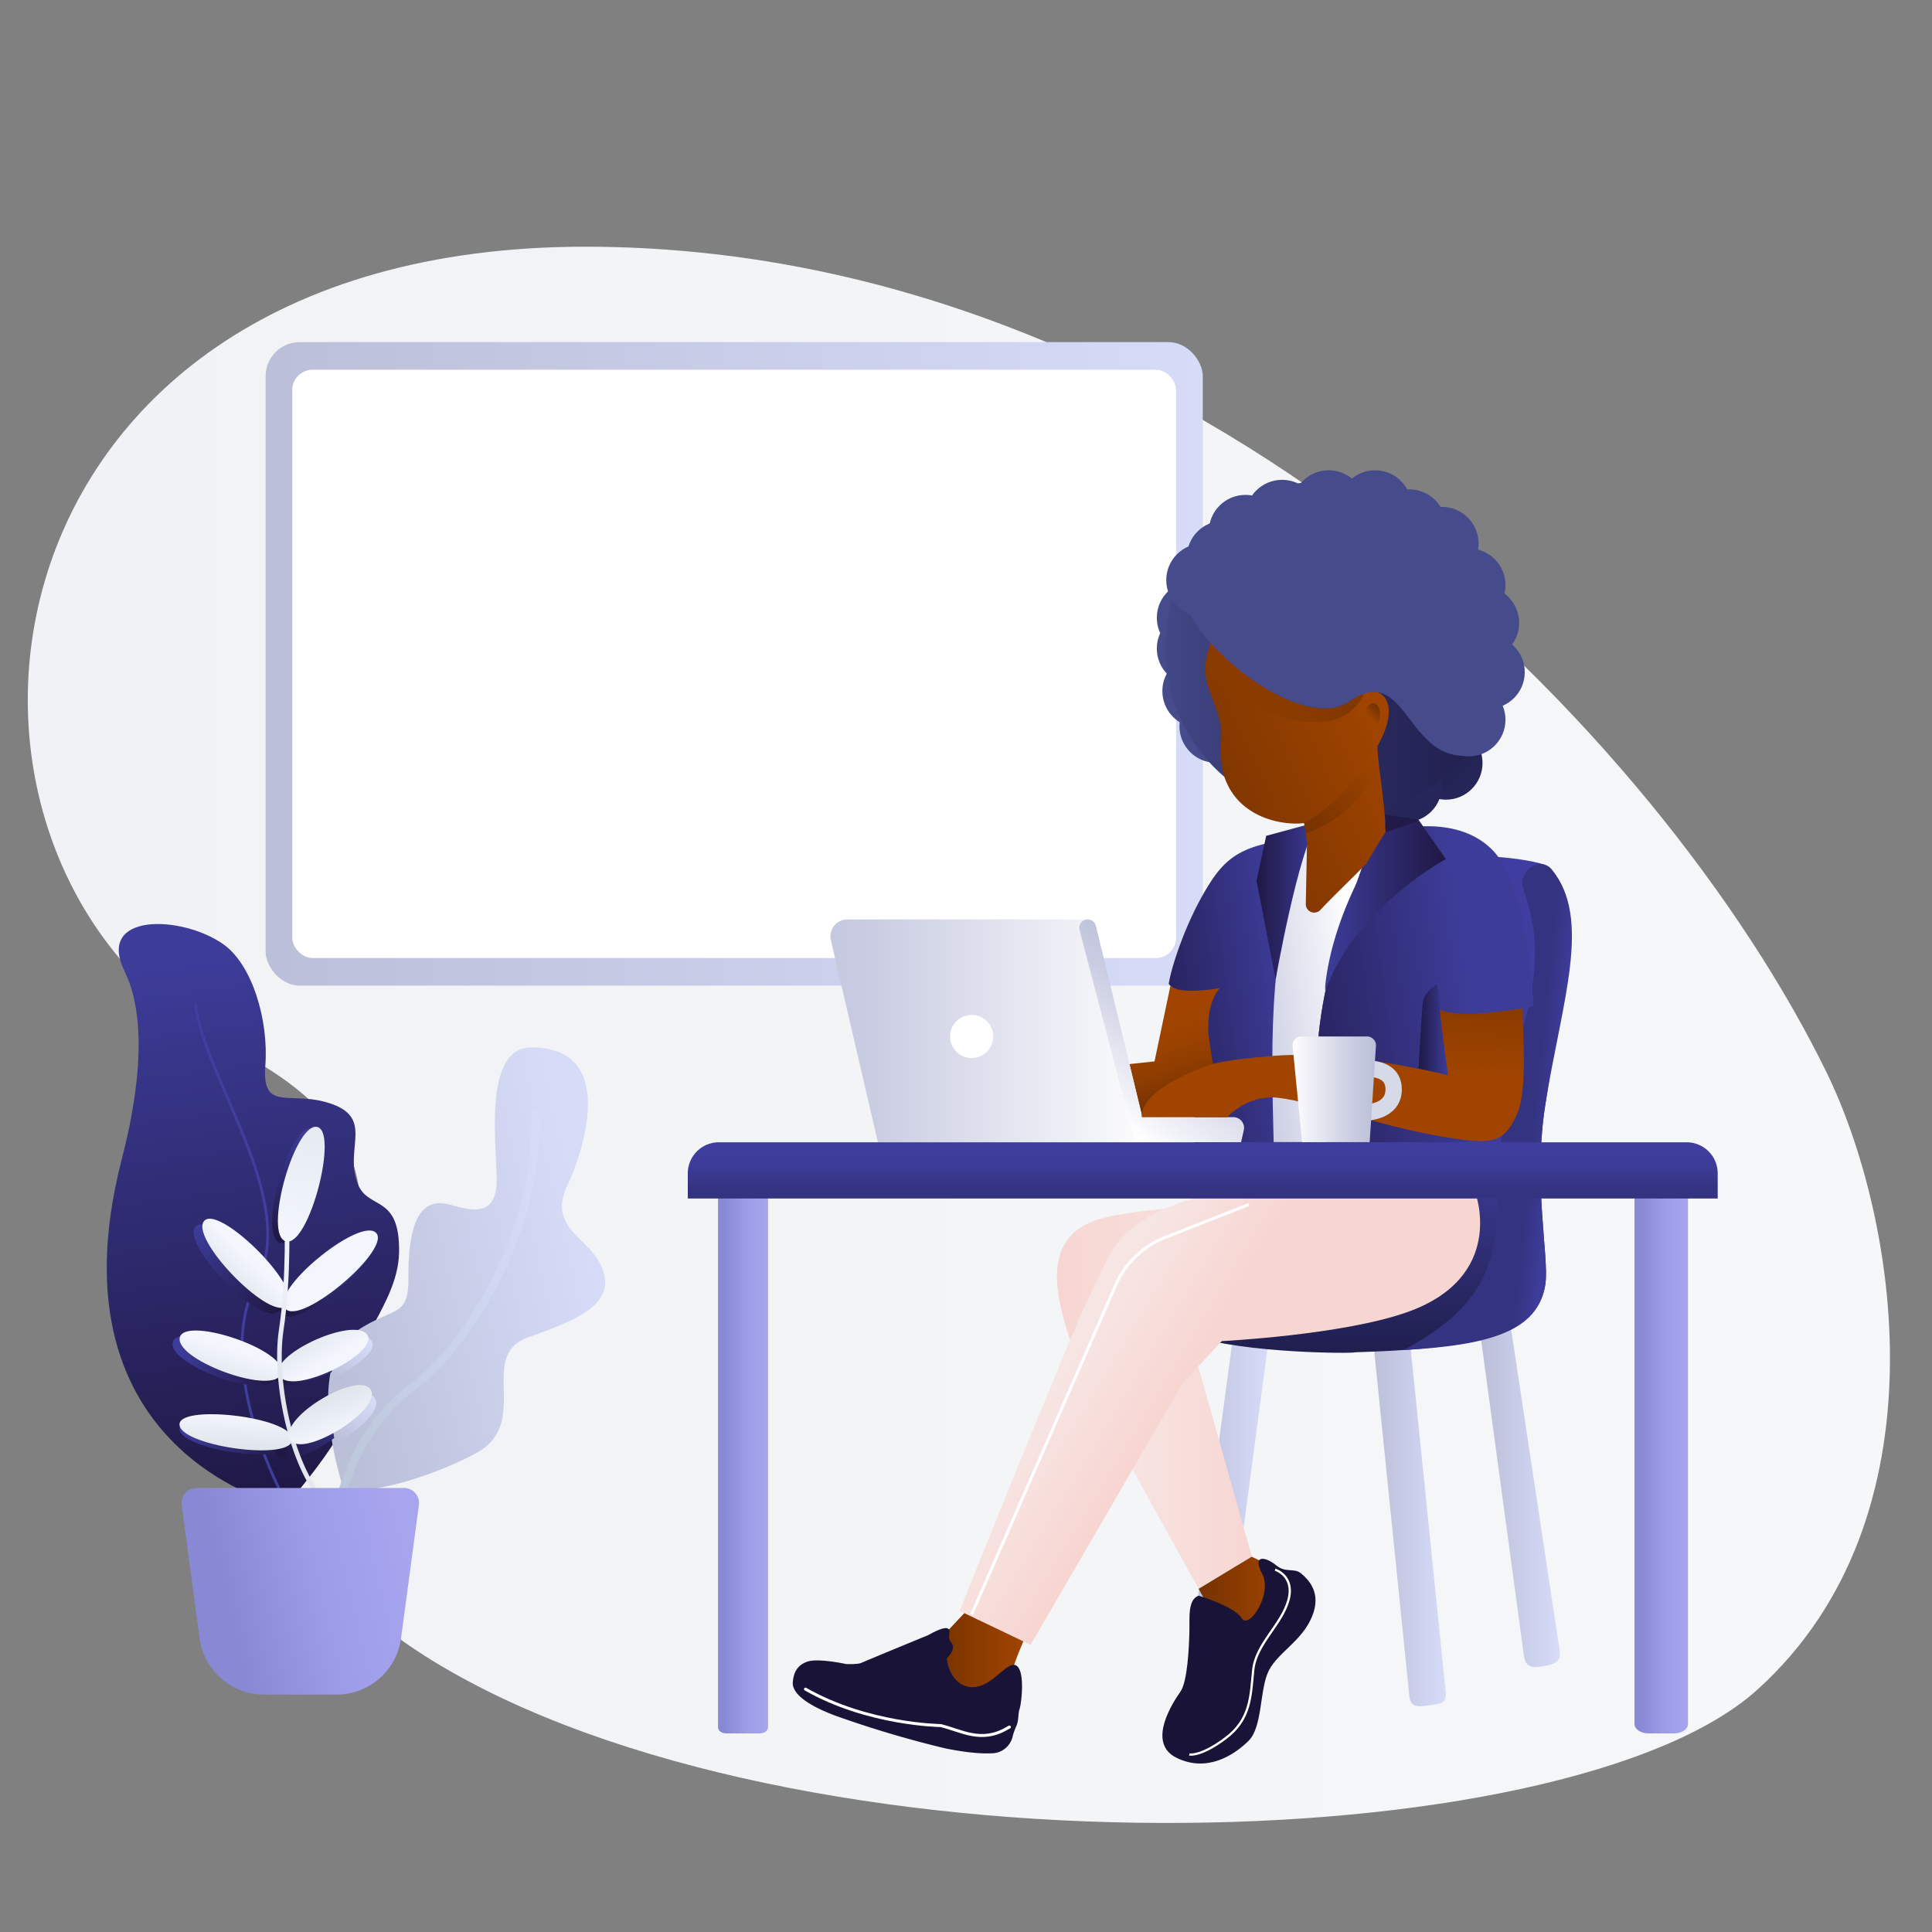 <svg xmlns="http://www.w3.org/2000/svg" xmlns:xlink="http://www.w3.org/1999/xlink" viewBox="0 0 650 650"><rect x="0" y="0" width="650" height="650" fill="#808080" stroke="none"/><defs><style>.cls-1{fill:url(#Безымянный_градиент_263);}.cls-2{fill:url(#Безымянный_градиент_5);}.cls-18,.cls-3,.cls-40,.cls-44,.cls-45,.cls-48,.cls-5,.cls-64{fill:none;stroke-miterlimit:10;}.cls-3{stroke-width:0.93px;stroke:url(#Безымянный_градиент_10);}.cls-4{fill:url(#Безымянный_градиент_17);}.cls-5{stroke-width:2.67px;stroke:url(#Безымянный_градиент_164);}.cls-6{fill:url(#Безымянный_градиент_5-2);}.cls-7{fill:url(#Безымянный_градиент_5-3);}.cls-8{fill:url(#Безымянный_градиент_5-4);}.cls-9{fill:url(#Безымянный_градиент_5-5);}.cls-10{fill:url(#Безымянный_градиент_5-6);}.cls-11{fill:url(#Безымянный_градиент_5-7);}.cls-12{fill:url(#Безымянный_градиент_18);}.cls-13{fill:url(#Безымянный_градиент_33);}.cls-14{fill:url(#Безымянный_градиент_33-2);}.cls-15{fill:url(#Безымянный_градиент_33-3);}.cls-16{fill:url(#Безымянный_градиент_17-2);}.cls-17{fill:url(#Безымянный_градиент_33-4);}.cls-18{stroke-width:1.55px;stroke:url(#Безымянный_градиент_33-5);}.cls-19{fill:url(#Безымянный_градиент_33-6);}.cls-20{fill:url(#Безымянный_градиент_17-3);}.cls-21{fill:url(#Безымянный_градиент_33-7);}.cls-22{fill:url(#Безымянный_градиент_11);}.cls-23{fill:url(#Безымянный_градиент_16);}.cls-24{fill:url(#Безымянный_градиент_170);}.cls-25{fill:#fff;}.cls-26{fill:url(#Безымянный_градиент_170-2);}.cls-27{fill:url(#Безымянный_градиент_170-3);}.cls-28{fill:url(#Безымянный_градиент_170-4);}.cls-29{fill:url(#Безымянный_градиент_216);}.cls-30{fill:url(#Безымянный_градиент_40);}.cls-31{fill:url(#Безымянный_градиент_51);}.cls-32{fill:url(#Безымянный_градиент_50);}.cls-33{fill:url(#Безымянный_градиент_9);}.cls-34{fill:url(#Безымянный_градиент_123);}.cls-35{fill:url(#Безымянный_градиент_5-8);}.cls-36{fill:url(#Безымянный_градиент_271);}.cls-37{fill:url(#Безымянный_градиент_5-9);}.cls-38{fill:url(#Безымянный_градиент_123-2);}.cls-39{fill:url(#Безымянный_градиент_9-2);}.cls-40{stroke:#17ff44;stroke-width:1.95px;}.cls-41{fill:url(#Безымянный_градиент_271-2);}.cls-42{fill:url(#Безымянный_градиент_269);}.cls-43{fill:#191337;}.cls-44,.cls-45,.cls-64{stroke:#fff;}.cls-44{stroke-linecap:round;}.cls-45{stroke-width:0.76px;}.cls-46{fill:url(#Безымянный_градиент_5-10);}.cls-47{fill:url(#Безымянный_градиент_123-3);}.cls-48{stroke:#d6d9e8;stroke-width:5.49px;}.cls-49{fill:url(#Безымянный_градиент_269-2);}.cls-50{fill:url(#Безымянный_градиент_16-2);}.cls-51{fill:url(#Безымянный_градиент_16-3);}.cls-52{fill:url(#Безымянный_градиент_40-2);}.cls-53{fill:url(#Безымянный_градиент_5-11);}.cls-54{fill:url(#Безымянный_градиент_49);}.cls-55{fill:url(#Безымянный_градиент_47);}.cls-56{fill:#464b8b;}.cls-57{fill:url(#Безымянный_градиент_39);}.cls-58{fill:url(#Безымянный_градиент_123-4);}.cls-59{fill:url(#Безымянный_градиент_48);}.cls-60{fill:url(#Безымянный_градиент_123-5);}.cls-61{fill:url(#Безымянный_градиент_46);}.cls-62{fill:url(#Безымянный_градиент_18-2);}.cls-63{fill:#211a49;}</style><linearGradient id="Безымянный_градиент_263" x1="9.35" y1="348.17" x2="635.86" y2="348.17" gradientUnits="userSpaceOnUse"><stop offset="0" stop-color="#f0f2f5"/><stop offset="0.99" stop-color="#f5f7f8"/></linearGradient><linearGradient id="Безымянный_градиент_5" x1="95.62" y1="505.51" x2="71.09" y2="319.33" gradientUnits="userSpaceOnUse"><stop offset="0" stop-color="#1f1844"/><stop offset="0.99" stop-color="#3d3c99"/></linearGradient><linearGradient id="Безымянный_градиент_10" x1="94.38" y1="500.72" x2="72.8" y2="336.95" gradientUnits="userSpaceOnUse"><stop offset="0" stop-color="#3f3d9e"/><stop offset="0.99" stop-color="#423e9f"/></linearGradient><linearGradient id="Безымянный_градиент_17" x1="106.96" y1="437.03" x2="198.01" y2="416.11" gradientUnits="userSpaceOnUse"><stop offset="0.01" stop-color="#bbc0d9"/><stop offset="1" stop-color="#d6dbf8"/></linearGradient><linearGradient id="Безымянный_градиент_164" x1="473.45" y1="387.46" x2="543.12" y2="400.21" gradientTransform="translate(-424.12 155.58) rotate(-10.18)" gradientUnits="userSpaceOnUse"><stop offset="0" stop-color="#bac6d8"/><stop offset="0.99" stop-color="#d6dbf8"/></linearGradient><linearGradient id="Безымянный_градиент_5-2" x1="93.89" y1="440.85" x2="65.97" y2="413.41" xlink:href="#Безымянный_градиент_5"/><linearGradient id="Безымянный_градиент_5-3" x1="93" y1="463.9" x2="60.51" y2="452.59" xlink:href="#Безымянный_градиент_5"/><linearGradient id="Безымянный_градиент_5-4" x1="95.42" y1="440.77" x2="124.97" y2="417.53" xlink:href="#Безымянный_градиент_5"/><linearGradient id="Безымянный_градиент_5-5" x1="93.27" y1="463.94" x2="121.95" y2="450.2" xlink:href="#Безымянный_градиент_5"/><linearGradient id="Безымянный_градиент_5-6" x1="98.39" y1="485.52" x2="60.21" y2="480.96" xlink:href="#Безымянный_градиент_5"/><linearGradient id="Безымянный_градиент_5-7" x1="94.15" y1="488.2" x2="120.24" y2="472.26" xlink:href="#Безымянный_градиент_5"/><linearGradient id="Безымянный_градиент_18" x1="103.94" y1="380.63" x2="95.01" y2="417.13" gradientUnits="userSpaceOnUse"><stop offset="0.01" stop-color="#3d3c99"/><stop offset="1" stop-color="#1f1844"/></linearGradient><linearGradient id="Безымянный_градиент_33" x1="1567.72" y1="830.24" x2="1579.51" y2="830.24" gradientTransform="translate(-1616.31 964.42) rotate(-45.37)" gradientUnits="userSpaceOnUse"><stop offset="0" stop-color="#e0e4eb"/><stop offset="0.99" stop-color="#f3f6fd"/></linearGradient><linearGradient id="Безымянный_градиент_33-2" x1="2109.71" y1="1653.45" x2="2121.62" y2="1653.45" gradientTransform="translate(-2144.18 1969.32) rotate(-72.22)" xlink:href="#Безымянный_градиент_33"/><linearGradient id="Безымянный_градиент_33-3" x1="-1396.35" y1="1350.21" x2="-1384.55" y2="1350.21" gradientTransform="matrix(0.63, 0.78, -0.78, 0.63, 2033.34, 654.17)" xlink:href="#Безымянный_градиент_33"/><linearGradient id="Безымянный_градиент_17-2" x1="110.42" y1="462.72" x2="122.72" y2="450.1" xlink:href="#Безымянный_градиент_17"/><linearGradient id="Безымянный_градиент_33-4" x1="-1535.11" y1="1583.58" x2="-1523.02" y2="1583.58" gradientTransform="matrix(0.5, 0.87, -0.77, 0.45, 2091.97, 1069.89)" xlink:href="#Безымянный_градиент_33"/><linearGradient id="Безымянный_градиент_33-5" x1="571.41" y1="406.47" x2="588.79" y2="406.47" gradientTransform="translate(-558.35 197.07) rotate(-13.38)" xlink:href="#Безымянный_градиент_33"/><linearGradient id="Безымянный_градиент_33-6" x1="2444.62" y1="2174.71" x2="2456.98" y2="2174.71" gradientTransform="matrix(0.04, -0.93, 1, 0.04, -2202.77, 2673.24)" xlink:href="#Безымянный_градиент_33"/><linearGradient id="Безымянный_градиент_17-3" x1="110.7" y1="482.54" x2="122.98" y2="468.92" xlink:href="#Безымянный_градиент_17"/><linearGradient id="Безымянный_градиент_33-7" x1="-1589.32" y1="1941.65" x2="-1575.94" y2="1941.65" gradientTransform="matrix(0.35, 0.94, -0.74, 0.28, 2100.6, 1420.84)" xlink:href="#Безымянный_градиент_33"/><linearGradient id="Безымянный_градиент_11" x1="105.85" y1="380.11" x2="96.93" y2="416.61" gradientUnits="userSpaceOnUse"><stop offset="0" stop-color="#e6eaf1"/><stop offset="0.99" stop-color="#f3f6fd"/></linearGradient><linearGradient id="Безымянный_градиент_16" x1="69.36" y1="540.26" x2="137.37" y2="524.63" gradientUnits="userSpaceOnUse"><stop offset="0.11" stop-color="#8988d5"/><stop offset="0.56" stop-color="#9d9ce8"/><stop offset="1" stop-color="#a7a5ee"/></linearGradient><linearGradient id="Безымянный_градиент_170" x1="89.37" y1="223.35" x2="404.65" y2="223.35" gradientUnits="userSpaceOnUse"><stop offset="0.01" stop-color="#bbbfd9"/><stop offset="1" stop-color="#d6dbf8"/></linearGradient><linearGradient id="Безымянный_градиент_170-2" x1="400.1" y1="508.36" x2="426.51" y2="508.36" xlink:href="#Безымянный_градиент_170"/><linearGradient id="Безымянный_градиент_170-3" x1="497.97" y1="502.71" x2="524.83" y2="502.71" xlink:href="#Безымянный_градиент_170"/><linearGradient id="Безымянный_градиент_170-4" x1="461.51" y1="510.2" x2="486.44" y2="510.2" xlink:href="#Безымянный_градиент_170"/><linearGradient id="Безымянный_градиент_216" x1="462.93" y1="453.37" x2="462.93" y2="288.34" gradientUnits="userSpaceOnUse"><stop offset="0" stop-color="#201f4f"/><stop offset="0.39" stop-color="#3d3c99"/><stop offset="1" stop-color="#403da0"/></linearGradient><linearGradient id="Безымянный_градиент_40" x1="514.76" y1="374.41" x2="529.76" y2="375.91" gradientUnits="userSpaceOnUse"><stop offset="0.11" stop-color="#343381"/><stop offset="0.56" stop-color="#3d3c99"/><stop offset="1" stop-color="#403da0"/></linearGradient><linearGradient id="Безымянный_градиент_51" x1="402.95" y1="368.06" x2="394" y2="341.64" gradientUnits="userSpaceOnUse"><stop offset="0" stop-color="#753200"/><stop offset="0.05" stop-color="#793300"/><stop offset="0.38" stop-color="#8e3d00"/><stop offset="0.7" stop-color="#9c4200"/><stop offset="1" stop-color="#a04400"/></linearGradient><linearGradient id="Безымянный_градиент_50" x1="355.62" y1="439.88" x2="429.01" y2="439.88" gradientUnits="userSpaceOnUse"><stop offset="0" stop-color="#f7d6d2"/><stop offset="0.95" stop-color="#f7e5e3"/></linearGradient><linearGradient id="Безымянный_градиент_9" x1="374.85" y1="490.32" x2="421.17" y2="490.32" gradientUnits="userSpaceOnUse"><stop offset="0.05" stop-color="#f7e5e3"/><stop offset="1" stop-color="#f7d6d2"/></linearGradient><linearGradient id="Безымянный_градиент_123" x1="403.27" y1="536.85" x2="431.07" y2="536.85" gradientUnits="userSpaceOnUse"><stop offset="0" stop-color="#753200"/><stop offset="1" stop-color="#a04400"/></linearGradient><linearGradient id="Безымянный_градиент_5-8" x1="376.01" y1="340.82" x2="433.96" y2="332.85" xlink:href="#Безымянный_градиент_5"/><linearGradient id="Безымянный_градиент_271" x1="405.65" y1="337.95" x2="457.16" y2="330.87" gradientUnits="userSpaceOnUse"><stop offset="0.01" stop-color="#bbbfd9"/><stop offset="0.29" stop-color="#cacde2"/><stop offset="0.84" stop-color="#f2f3f8"/><stop offset="1" stop-color="#fff"/></linearGradient><linearGradient id="Безымянный_градиент_5-9" x1="413.17" y1="340.9" x2="495.4" y2="329.59" xlink:href="#Безымянный_градиент_5"/><linearGradient id="Безымянный_градиент_123-2" x1="313.7" y1="557.18" x2="344.39" y2="557.18" xlink:href="#Безымянный_градиент_123"/><linearGradient id="Безымянный_градиент_9-2" x1="365.6" y1="445.13" x2="397.1" y2="464.13" xlink:href="#Безымянный_градиент_9"/><linearGradient id="Безымянный_градиент_271-2" x1="254.39" y1="346.9" x2="388.93" y2="346.9" xlink:href="#Безымянный_градиент_271"/><linearGradient id="Безымянный_градиент_269" x1="370.6" y1="373.53" x2="403" y2="331.16" gradientUnits="userSpaceOnUse"><stop offset="0" stop-color="#fff"/><stop offset="0.16" stop-color="#f2f3f8"/><stop offset="0.71" stop-color="#cacde2"/><stop offset="0.99" stop-color="#bbbfd9"/></linearGradient><linearGradient id="Безымянный_градиент_5-10" x1="477.26" y1="346.45" x2="487.15" y2="346.45" xlink:href="#Безымянный_градиент_5"/><linearGradient id="Безымянный_градиент_123-3" x1="451.94" y1="312.47" x2="448.99" y2="358.7" xlink:href="#Безымянный_градиент_123"/><linearGradient id="Безымянный_градиент_269-2" x1="434.87" y1="366.49" x2="462.95" y2="366.49" xlink:href="#Безымянный_градиент_269"/><linearGradient id="Безымянный_градиент_16-2" x1="549.9" y1="490.86" x2="567.93" y2="490.86" xlink:href="#Безымянный_градиент_16"/><linearGradient id="Безымянный_градиент_16-3" x1="241.57" y1="490.86" x2="258.4" y2="490.86" xlink:href="#Безымянный_градиент_16"/><linearGradient id="Безымянный_градиент_40-2" x1="404.65" y1="401.73" x2="404.65" y2="384.68" xlink:href="#Безымянный_градиент_40"/><linearGradient id="Безымянный_градиент_5-11" x1="422.78" y1="303.02" x2="443.4" y2="303.02" xlink:href="#Безымянный_градиент_5"/><linearGradient id="Безымянный_градиент_49" x1="481.76" y1="251.49" x2="493.83" y2="264.94" gradientUnits="userSpaceOnUse"><stop offset="0" stop-color="#201f4f"/><stop offset="0.96" stop-color="#252557"/></linearGradient><linearGradient id="Безымянный_градиент_47" x1="467.23" y1="254.38" x2="478.85" y2="275.02" gradientUnits="userSpaceOnUse"><stop offset="0" stop-color="#29295c"/><stop offset="0.96" stop-color="#252557"/></linearGradient><linearGradient id="Безымянный_градиент_39" x1="383.78" y1="218.19" x2="497.31" y2="218.19" gradientUnits="userSpaceOnUse"><stop offset="0" stop-color="#464b8b"/><stop offset="0.28" stop-color="#393c76"/><stop offset="0.74" stop-color="#27275a"/><stop offset="1" stop-color="#201f4f"/></linearGradient><linearGradient id="Безымянный_градиент_123-4" x1="393" y1="272.79" x2="463.01" y2="240.38" xlink:href="#Безымянный_градиент_123"/><linearGradient id="Безымянный_градиент_48" x1="464.15" y1="255.93" x2="439.39" y2="280.23" gradientUnits="userSpaceOnUse"><stop offset="0" stop-color="#a04400"/><stop offset="1" stop-color="#753200"/></linearGradient><linearGradient id="Безымянный_градиент_123-5" x1="464.09" y1="238.65" x2="460.89" y2="241.79" xlink:href="#Безымянный_градиент_123"/><linearGradient id="Безымянный_градиент_46" x1="382.78" y1="250.42" x2="452.83" y2="218" gradientUnits="userSpaceOnUse"><stop offset="0" stop-color="#a04400" stop-opacity="0"/><stop offset="0.24" stop-color="#974000" stop-opacity="0.14"/><stop offset="0.7" stop-color="#803700" stop-opacity="0.52"/><stop offset="0.9" stop-color="#753200" stop-opacity="0.7"/></linearGradient><linearGradient id="Безымянный_градиент_18-2" x1="445.85" y1="304.78" x2="486.44" y2="304.78" xlink:href="#Безымянный_градиент_18"/></defs><title>Black Man : Black Woman Using Laptop</title><g id="Слой_2" data-name="Слой 2"><path class="cls-1" d="M614.46,360.66C559.44,248.19,402.09,83.45,197.62,83c-213.36-.44-234,211.17-119,270S25.47,485.16,145.68,558.82c121.66,74.56,381.67,67.56,445.67,9.56S638.23,409.25,614.46,360.66Z"/><path class="cls-2" d="M95.9,506.84s27-30.06,24.14-41.91,13.89-26.24,14.22-43.5c.37-19.55-10.07-14.32-13.69-22.68-5.36-12.39,6.57-23.36-11.46-28.1-12.31-3.24-21,3.08-19.84-12.15S84.88,324.42,75,317.58c-14.09-9.78-42.76-10.54-33.1,9.16,10.15,20.71,1.2,54.81-1.16,64.15C15.76,489.59,95.9,506.84,95.9,506.84Z"/><path class="cls-3" d="M65.77,337.88c3.09,25.48,35,66.2,20.57,93.41s7.47,69.34,7.47,69.34"/><path class="cls-4" d="M177.74,449.91C160.2,456.11,179.19,478.8,160,489s-43.77,15.4-44.9,10.44c-.08-.33-1.11-3.62-2.2-8.43-.25-1.11-.5-2.31-.75-3.57-.06-.35-.13-.71-.2-1.07a97.08,97.08,0,0,1-1.45-11.61c0-.12,0-.24,0-.36-.09-1.55-.12-3.11-.09-4.66s.11-3,.27-4.43c.57-5.52,2.15-10.61,5.38-14.26a15.27,15.27,0,0,1,2.8-2.51c13.33-9.27,18.65-4.77,18.55-18.47-.18-23.48,6.51-27,14.38-24.67s14,3,15.17-5.71-6-47.36,11.92-47.29c31,.1,15.31,39.62,12.18,46-7.5,15.37,8.1,17.78,11.81,29S195.27,443.71,177.74,449.91Z"/><path class="cls-5" d="M111.67,533.2S107,490,139.9,465.76c14.88-10.94,42.54-50,40-92.28"/><path class="cls-6" d="M65.5,413c4.09-6.94,33.51,21.68,28.36,28S61.6,419.6,65.5,413Z"/><path class="cls-7" d="M58.07,452c.59-8.08,36.1,3.54,34.28,11.52S57.51,459.72,58.07,452Z"/><path class="cls-8" d="M125.11,416.36c6.29,4.93-24.76,31.67-30.3,25.74S119.11,411.66,125.11,416.36Z"/><path class="cls-9" d="M121.85,450.06c5.29,6-24.7,21-29.2,14.23S116.81,444.36,121.85,450.06Z"/><path class="cls-10" d="M60.43,481.07c-1.55-7.42,37.59-3.15,37.93,4.49S61.91,488.13,60.43,481.07Z"/><path class="cls-11" d="M119.94,472.43c4.06,6.86-24,24-27.25,16.51S116.08,465.89,119.94,472.43Z"/><path class="cls-12" d="M104.47,379.62c7.9.58-2.32,40.39-10.13,38.55S96.94,379.07,104.47,379.62Z"/><path class="cls-13" d="M68.46,411.1c4.09-6.94,33.51,21.68,28.36,28S64.56,417.71,68.46,411.1Z"/><path class="cls-14" d="M60.43,450.37c.59-8.08,36.1,3.54,34.28,11.52S59.87,458.07,60.43,450.37Z"/><path class="cls-15" d="M126.3,414.58c6.29,4.93-24.76,31.67-30.3,25.74S120.31,409.89,126.3,414.58Z"/><path class="cls-16" d="M111.32,463.8c.55-5.42,2.06-10.42,5.17-14,3.75-.75,6.9-.6,8.28,1C127.71,454.06,119.75,460.18,111.32,463.8Z"/><path class="cls-17" d="M123.33,448.79c5.29,6-24.7,21-29.2,14.23S118.3,443.09,123.33,448.79Z"/><path class="cls-18" d="M96.45,408.78s.9,20.68-1.84,38.73,4.17,48.6,15.42,58.36"/><path class="cls-19" d="M60.43,479.65c-1.55-7.42,37.59-3.15,37.93,4.49S61.91,486.72,60.43,479.65Z"/><path class="cls-20" d="M112.76,485.53c-.06-.34-.12-.7-.19-1.05a97.42,97.42,0,0,1-1.39-11.4c0-.12,0-.24,0-.35,6.39-3.54,13.21-5.32,15-2.26C128.45,474.32,120.63,481.39,112.76,485.53Z"/><path class="cls-21" d="M124.73,467.53c4.06,6.86-24,24-27.25,16.51S120.87,461,124.73,467.53Z"/><path class="cls-22" d="M106.39,379.1c7.9.58-2.32,40.39-10.13,38.55S98.86,378.55,106.39,379.1Z"/><path class="cls-23" d="M113.17,570.13H88.84a21.91,21.91,0,0,1-21.71-19l-6-44.78a5.06,5.06,0,0,1,5-5.73h69.8a5.06,5.06,0,0,1,5,5.73l-6,44.78A21.91,21.91,0,0,1,113.17,570.13Z"/><rect class="cls-24" x="89.37" y="115.1" width="315.29" height="216.5" rx="11.45" ry="11.45"/><rect class="cls-25" x="98.33" y="124.39" width="297.35" height="197.93" rx="6.84" ry="6.84"/><path class="cls-26" d="M406.21,565.28a6.11,6.11,0,0,1-6-7l14.41-106.86,11.94,1.35L412.25,560C411.82,563,406.21,565.28,406.21,565.28Z"/><path class="cls-27" d="M512.76,557.43,498,448.54l10-4,16.73,110.8c.69,3.94-2.34,4.66-5.33,5.2S513.46,561.45,512.76,557.43Z"/><path class="cls-28" d="M474.15,570.48,461.51,446.34h12.34l12.57,123.25c.28,3.83-2.64,3.68-5.52,4.11C477.69,574.19,474.46,574.81,474.15,570.48Z"/><path class="cls-29" d="M519.94,431.89c-2.61,19.29-31,22-64,23.07-1,.5-37.46.28-54.44-5.44l.59-130.62c0-11,4.71-29.23,20.81-29.5,27-.45,77.15-4.57,96.78,1.5,4.49,16.12,7.76,33.92.28,80.48C515.67,398,521.2,422.63,519.94,431.89Z"/><path class="cls-30" d="M512.5,299c6,18,5.24,28.4-2.75,57.47-13.31,48.45,8.54,73.32-37.63,97.75,28-1.6,45.6-5.91,47.82-22.33,1.26-9.26-4.27-33.87,0-60.52,5.51-34.29,15.79-62.31,2.12-78.87C518.28,287.92,510.48,292.92,512.5,299Z"/><path class="cls-31" d="M411.4,330.38s-4,18.73-3,27.47c-20.13,9.07-24.43,16.27-24.17,17.75L380,358l8.43-.91,5.33-25.37C396.87,334.84,411.4,330.38,411.4,330.38Z"/><path class="cls-32" d="M429,405.43c-11-.72-43,.59-57.65,4.31-27.5,7-12.8,38-2.13,64.78,3.66-9,9.93-48.49,13.61-53.09C390.33,412.09,419,407.13,429,405.43Z"/><polygon class="cls-33" points="399.28 446.09 390.68 459.17 374.85 483.23 403.27 534.55 421.18 523.7 399.28 446.09"/><polygon class="cls-34" points="429.07 527.49 421.2 523.79 421.18 523.7 403.27 534.55 403.39 534.76 407.57 542.33 419.4 549.99 424.37 549.33 431.07 534.33 429.07 527.49"/><path class="cls-35" d="M441,281.21c-18.37,2.62-26.25,4-33.58,15.33C398.52,310.26,393.7,327,393.22,331a3.65,3.65,0,0,0,.54.68c3.11,3.15,16.65.77,16.65.77s-4.5,4.26-3.83,15.42c.05.92,5.33,35.69,5.33,36.4h16.61C427.63,349.24,426.58,313.75,441,281.21Z"/><path class="cls-36" d="M462.65,279.58,442.15,281l-1.18.17c-14.39,32.54-13.35,68-12.46,103.06h17.62C436.72,348.48,450.82,312.87,462.65,279.58Z"/><path class="cls-37" d="M484.32,339.67c6.81,3,24.57.13,31.63-1.06,0,0-1.61-39.31-13.3-52.07s-32.42-7.5-32.42-7.5l-7.58.54c-11.83,33.29-25.93,68.9-16.52,104.69h48S485,346.41,484.32,339.67Z"/><path class="cls-38" d="M324.42,542.72c-4,4.26-9.79,10.5-10.72,11.36,4.81,1.9,2.39,15.8,6.37,18s14.51-7.32,19.58-6.16c.32-3,2.77-9.4,4.7-13.84l0-.05L324.7,542Z"/><path class="cls-39" d="M496.39,401.41l-80.48-1.07s-31.81,2.89-42.36,21.27c-1.36,2.37-9.81,20.46-9.81,20.46-13.86,32.67-38.1,92.62-40.83,99.93l23.83,11.39L398,465.2l13.06-14s40.27-2,62.14-9.66C507,429.71,496.39,401.41,496.39,401.41Z"/><path class="cls-40" d="M406.79,400.05s-3.62-.45-9.27-.82"/><path class="cls-41" d="M381.88,384.47H295.4l-15.85-68.14a5.7,5.7,0,0,1,5.56-7h80.84Z"/><path class="cls-42" d="M418.46,380.22l-.91,4.06H381.88l-18.68-71.39a2.84,2.84,0,0,1,2.74-3.55h0a2.84,2.84,0,0,1,2.76,2.17L380,358l4.29,17.63v0a1.45,1.45,0,0,0,0,.17l0,.06H415A3.59,3.59,0,0,1,418.46,380.22Z"/><circle class="cls-25" cx="326.9" cy="348.71" r="7.26"/><path class="cls-43" d="M284.66,559.85s-9.48-2.09-13.11-.79-4.56,4-4.82,6.89,2.79,7,14.57,11.36a356.38,356.38,0,0,0,36.82,10.93c3.86.78,10.4,1.94,16,1.62a7.28,7.28,0,0,0,6.55-5.55,19.9,19.9,0,0,1,1.16-3.36c1-2,.62-4.36,1.2-6s2-13-1.2-14.64-8.36,8.07-15.44,7.27-7.87-9.66-7.87-9.66,3.38-3.09,1.56-5.26.27-3.89-1.17-4.75-6.52,2.17-6.52,2.17-16.35,6.72-22.76,9.43C288.33,560,284.66,559.85,284.66,559.85Z"/><path class="cls-44" d="M271,568.29c21,12,45.42,12.25,45.42,12.25,6.83,1.59,13.65,6.13,22.41.92l.77-.42"/><path class="cls-43" d="M403.26,536.84s12.13,3.65,14.5,7.6,10.47-8.1,6.9-14.91,1.3-5.7,4.65-2.93,6.06.76,8.4,2.75,7.15,6.4,3.64,14.68S430,555.87,426.86,562.09s-2,18.86-6.79,23.59-13.89,10.78-24.21,5.73-1.1-18.86,1.3-22.3,2.87-15.2,3-20S399.49,538.26,403.26,536.84Z"/><path class="cls-45" d="M429,528.1s6.79,2.06,4.44,10.36-10.93,14.65-11.81,23.42-.8,16.56-9.29,22.92-12.2,5.47-12.2,5.47"/><path class="cls-46" d="M487.15,361.77l-3.58-30.65s-4.55,2.25-4.94,6.59-1.37,21.86-1.37,21.86Z"/><path class="cls-47" d="M512.29,339.2c-.09,8.57,1.78,27.28-1.89,35.59-4.78,10.81-9.31,10.26-27.21,7.25s-46.07-12.83-55.29-12.83-15,6.67-15,6.67H384.14c-.26-1.48-.15-9.1,21.7-17.22,3.66-1.55,14.21-2.83,23.35-3.49,25.1-1.81,58,6.6,58,6.6s-2.12-15.36-2.83-22.1C491.08,342.68,506.05,340.14,512.29,339.2Z"/><path class="cls-48" d="M459.74,359.59s9.14-.75,9.14,6.91-9.14,7.74-9.14,7.74"/><path class="cls-49" d="M460.81,384.27H438.07l-3.19-32.35a3,3,0,0,1,3.12-3.21h21.8a3,3,0,0,1,3.13,3.12Z"/><path class="cls-50" d="M563.24,583.18h-8.64c-2.59,0-4.69-1.41-4.69-3.16V398.54h18V580C567.93,581.76,565.83,583.18,563.24,583.18Z"/><path class="cls-51" d="M255.61,583.18H244.36c-1.54,0-2.79-.9-2.79-2V398.54H258.4V581.17C258.4,582.28,257.15,583.18,255.61,583.18Z"/><path class="cls-52" d="M241.85,384.31h325.6a10.45,10.45,0,0,1,10.45,10.45v8.47a0,0,0,0,1,0,0H231.4a0,0,0,0,1,0,0v-8.47A10.45,10.45,0,0,1,241.85,384.31Z"/><path class="cls-53" d="M443.4,276.48,426,281.21l-3.25,15.08,6.43,33.26S436.63,286.77,443.4,276.48Z"/><circle class="cls-54" cx="486.46" cy="256.72" r="12.32"/><circle class="cls-55" cx="472.82" cy="264.31" r="12.32"/><circle class="cls-56" cx="401.52" cy="207.85" r="12.32"/><circle class="cls-56" cx="401.52" cy="218.19" r="12.32"/><circle class="cls-56" cx="403.38" cy="232.5" r="12.32"/><circle class="cls-56" cx="409.13" cy="244.32" r="12.32"/><path class="cls-57" d="M505.57,218.19a56.77,56.77,0,1,1-108.76-22.81h0a56.77,56.77,0,0,1,108.76,22.82Z"/><path class="cls-58" d="M466.44,281.24s-.15-6-2.56-24.11c0-.28-.06-.54-.1-.8a40.62,40.62,0,0,1-.4-5.18c.06-.11.13-.22.18-.33,5.24-9.35,4.35-15.48.72-17.55a5.66,5.66,0,0,0-1.53-.59h0s1.44-11.89-3.41-21.47c-6.42-12.69-24.71-12.83-35.87-9.58s-20.93,16.69-17.1,29.06c1.52,4.92,3.82,9.4,4.38,13.89s-1.27,12,2.18,19.26c4.94,10.47,16.26,13.27,23.19,13.24a22.1,22.1,0,0,0,2.64-.17l.31,1.88.66,4.55-.41,20.79a2.84,2.84,0,0,0,4.92,2C452.28,297.47,467,284.62,466.44,281.24Z"/><path class="cls-59" d="M463.88,257.13a40.28,40.28,0,0,1-24.55,23.19l-.25-1.53-.31-1.88c7.59-4.15,16.06-11.87,24.79-26.09-.06.11-.12.22-.18.33a40.62,40.62,0,0,0,.4,5.18C463.81,256.59,463.84,256.86,463.88,257.13Z"/><path class="cls-60" d="M459.35,238.7s1.95-3.67,4-1.38,0,7,0,7Z"/><path class="cls-56" d="M505.57,218.19a56.51,56.51,0,0,1-13,36.1c-19.6,0-19.93-31.54-38.57-18.16-15.92,11.42-57.23-21.17-57.23-40.75h0a56.77,56.77,0,0,1,108.76,22.82Z"/><path class="cls-61" d="M446.33,242.72a15.62,15.62,0,0,0,12.48-9.23,19.79,19.79,0,0,0-4.8,2.39c-10.8,7.75-33.12-4.52-46.47-19.49a22,22,0,0,0-1.86,8.78C415.38,236.57,430.85,244.35,446.33,242.72Z"/><circle class="cls-56" cx="411.61" cy="187.53" r="12.32"/><circle class="cls-56" cx="404.69" cy="195.18" r="12.32"/><circle class="cls-56" cx="419.02" cy="178.82" r="12.32"/><circle class="cls-56" cx="431.34" cy="173.75" r="12.32"/><circle class="cls-56" cx="447.02" cy="170.54" r="12.32"/><circle class="cls-56" cx="462.62" cy="170.54" r="12.32"/><circle class="cls-56" cx="474.14" cy="176.96" r="12.32"/><circle class="cls-56" cx="485.14" cy="182.86" r="12.32"/><circle class="cls-56" cx="494.18" cy="196.85" r="12.32"/><circle class="cls-56" cx="498.78" cy="209.55" r="12.32"/><circle class="cls-56" cx="500.67" cy="226.14" r="12.32"/><circle class="cls-56" cx="494.18" cy="242.15" r="12.32"/><path class="cls-62" d="M477.49,276.13l-9.71,1.5S449.06,303,445.89,331.25a13.51,13.51,0,0,0,0,2.19c9.87-27.9,40.53-44.4,40.53-44.4Z"/><polygon class="cls-63" points="477.26 275.79 465.88 274.01 466.14 279.99 477.49 276.13 477.26 275.79"/><path class="cls-64" d="M420.15,405.24,392,416.33a30.29,30.29,0,0,0-16.9,16.61L326.9,543.11"/></g></svg>
